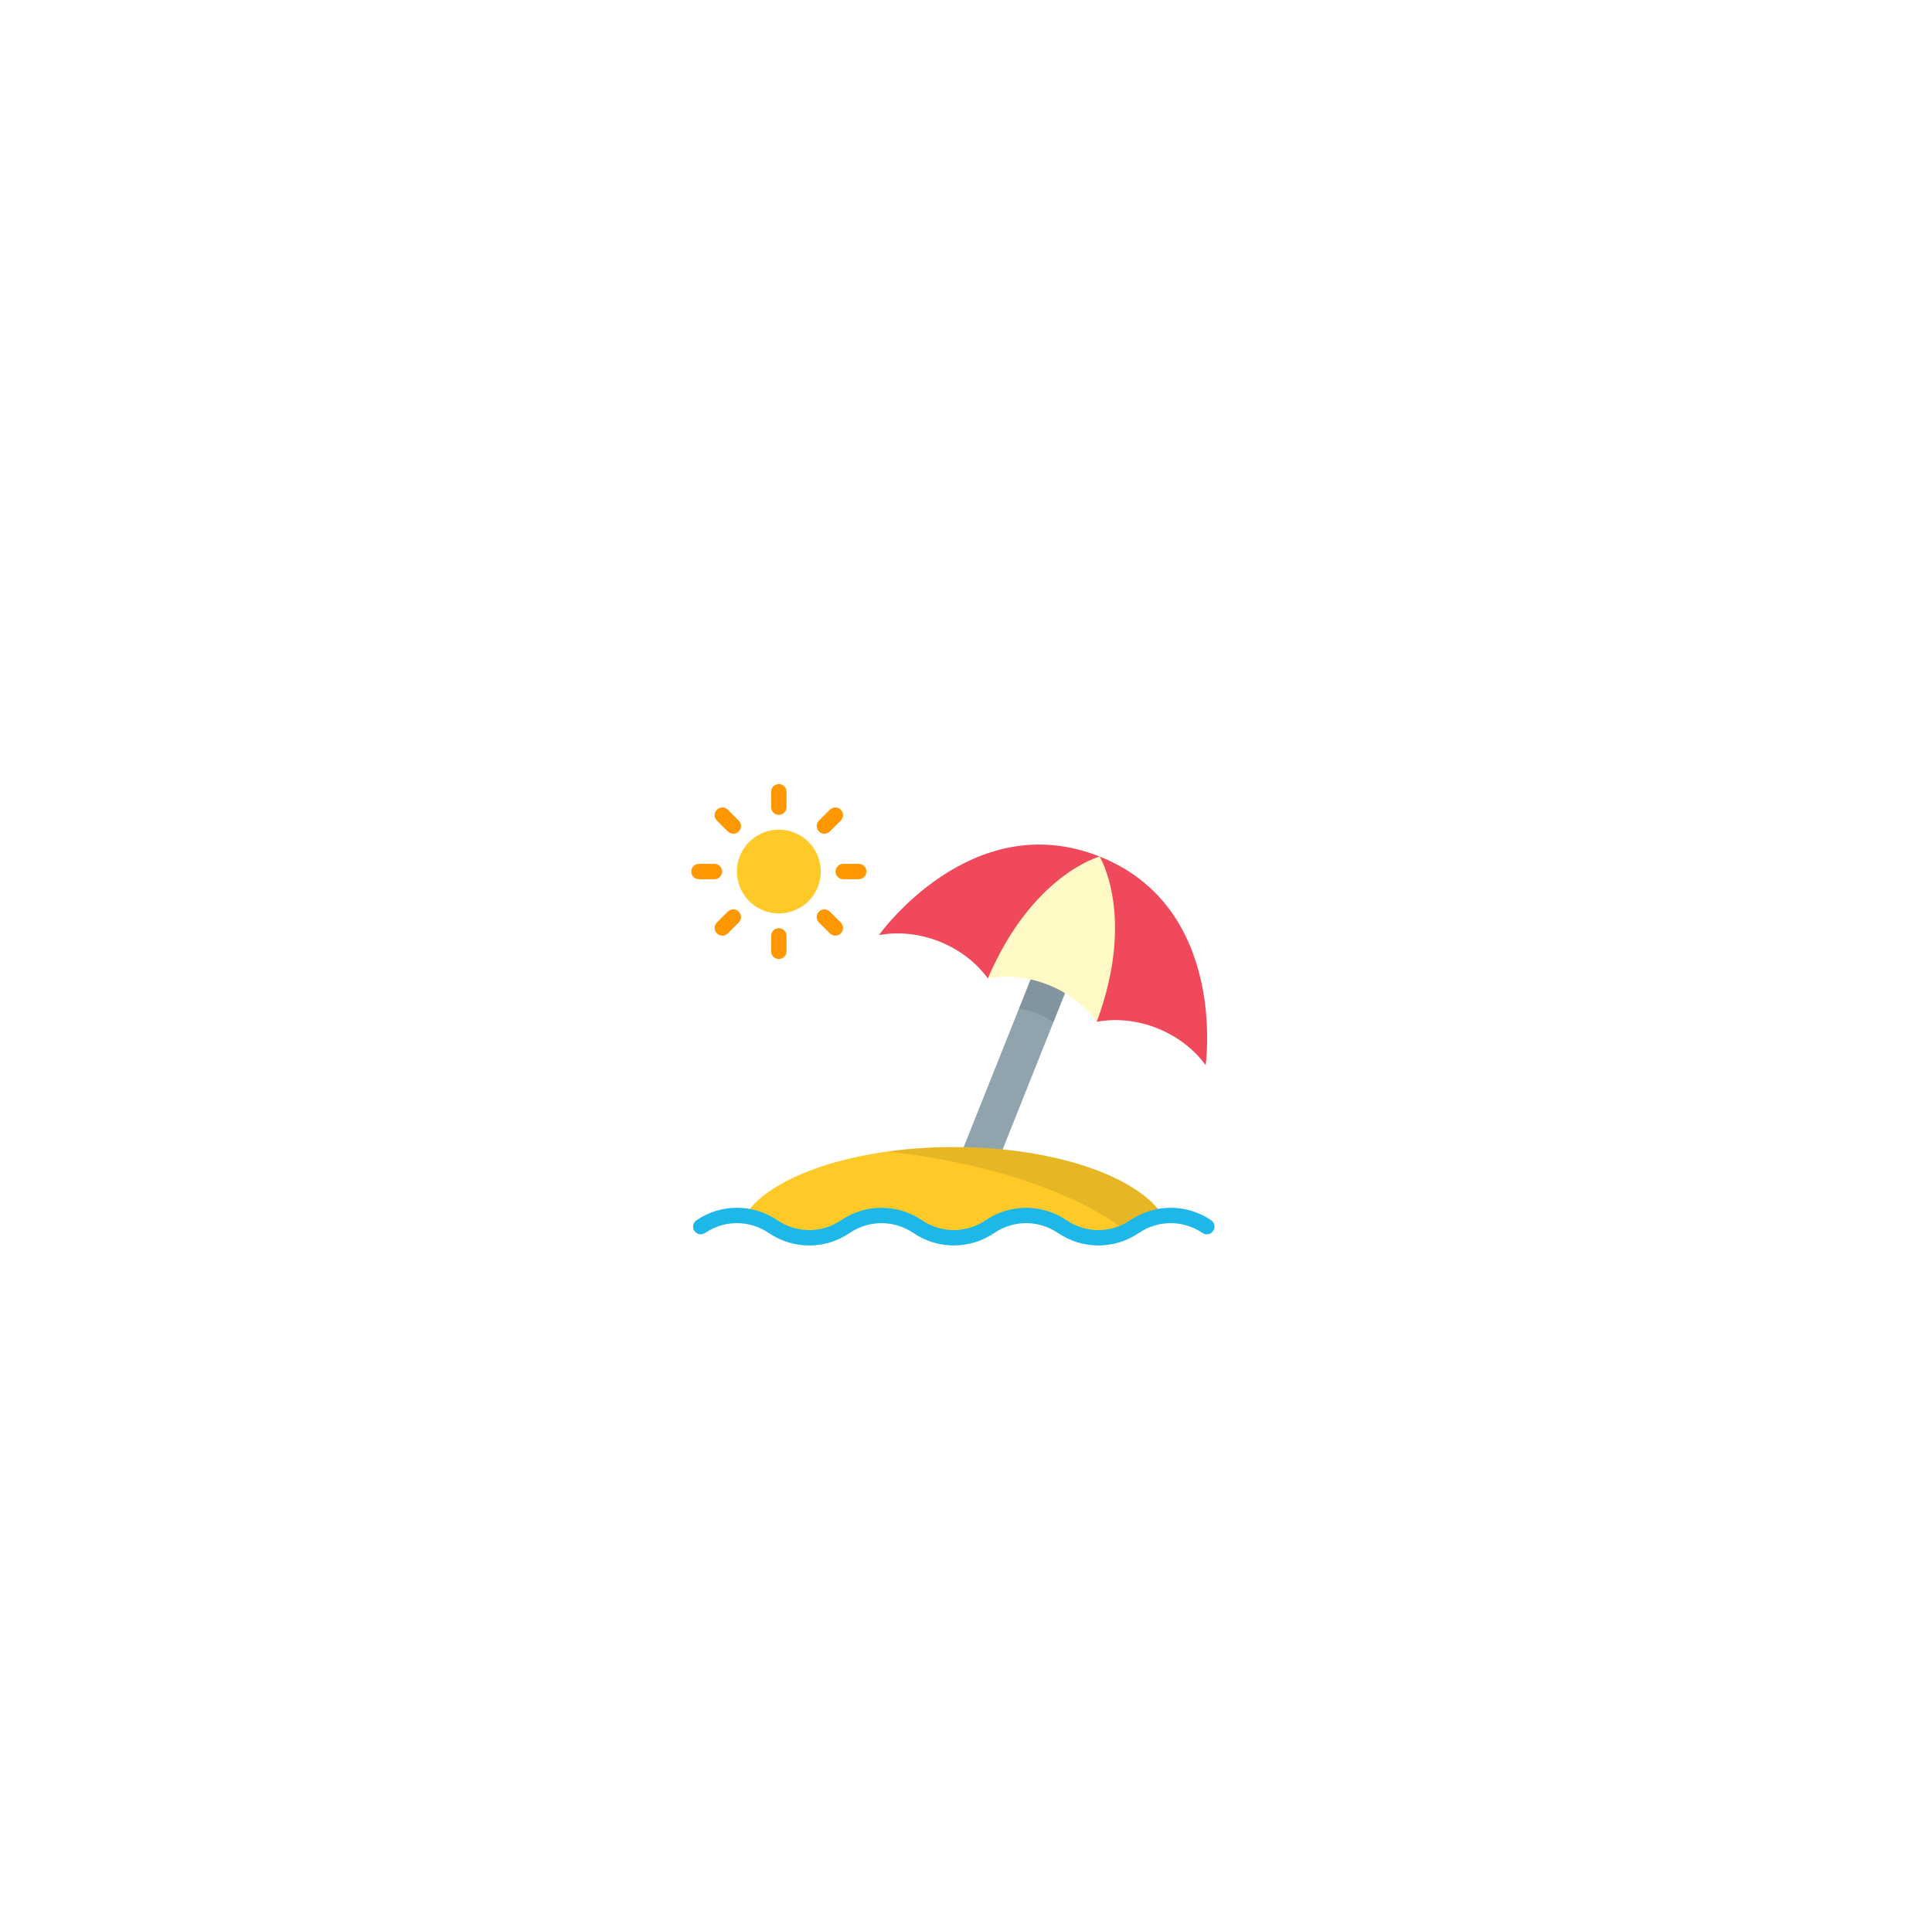 <?xml version="1.0" encoding="UTF-8"?>
<svg width="88.224px" height="87.225px" viewBox="0 0 88.224 87.225" version="1.1" xmlns="http://www.w3.org/2000/svg" xmlns:xlink="http://www.w3.org/1999/xlink">
    <!-- Generator: Sketch 52.6 (67491) - http://www.bohemiancoding.com/sketch -->
    <desc>Created with Sketch.</desc>
    <defs>
        <filter x="-82.9%" y="-83.0%" width="267.2%" height="267.5%" filterUnits="objectBoundingBox" id="filter-1">
            <feOffset dx="0" dy="4" in="SourceAlpha" result="shadowOffsetOuter1"></feOffset>
            <feGaussianBlur stdDeviation="6.5" in="shadowOffsetOuter1" result="shadowBlurOuter1"></feGaussianBlur>
            <feColorMatrix values="0 0 0 0 0   0 0 0 0 0   0 0 0 0 0  0 0 0 0.115 0" type="matrix" in="shadowBlurOuter1" result="shadowMatrixOuter1"></feColorMatrix>
            <feMerge>
                <feMergeNode in="shadowMatrixOuter1"></feMergeNode>
                <feMergeNode in="SourceGraphic"></feMergeNode>
            </feMerge>
        </filter>
    </defs>
    <g id="Page-1" stroke="none" stroke-width="1" fill="none" fill-rule="evenodd">
        <g id="icon/goals/holiday">
            <g filter="url(#filter-1)" transform="translate(23.352, 23.327)">
                <path d="M20.208,40.373 C9.048,40.373 0,31.336 0,20.187 C0,9.038 9.048,0 20.208,0 C31.369,0 40.416,9.038 40.416,20.187 C40.416,31.336 31.369,40.373 20.208,40.373 Z" id="Fill-1-Copy-2" fill="#FFFFFF" fill-rule="nonzero"></path>
                <g id="002-sun-umbrella" transform="translate(8.214, 8.438)" fill-rule="nonzero">
                    <path d="M11.912,17.95 L16.049,7.582 C16.222,7.148 16.714,6.936 17.148,7.109 C17.583,7.282 17.795,7.774 17.621,8.208 L13.671,18.11 L11.912,17.95 Z" id="Shape" fill="#90A4AE"></path>
                    <path d="M13.542,8.938 C13.544,8.933 13.546,8.929 13.548,8.924 C13.546,8.924 13.544,8.925 13.543,8.925 L13.542,8.938 Z" id="Shape" fill="#FFF9C5"></path>
                    <path d="M17.148,7.109 C16.714,6.936 16.222,7.148 16.049,7.582 L14.965,10.297 C15.241,10.341 15.516,10.416 15.786,10.524 C16.056,10.631 16.309,10.765 16.539,10.922 L17.621,8.208 C17.795,7.774 17.583,7.282 17.148,7.109 Z" id="Shape" fill="#000000" opacity="0.1"></path>
                    <path d="M18.646,3.355 L15.525,3.69 L13.542,5.997 L13.543,8.924 L13.544,8.923 C13.544,8.923 13.544,8.924 13.544,8.924 C14.409,8.763 15.373,8.848 16.307,9.219 C17.234,9.588 17.988,10.184 18.505,10.89 L18.514,10.906 L20.145,9.294 L20.327,5.269 L18.646,3.355 Z" id="Shape" fill="#FFF9C5"></path>
                    <path d="M21.544,19.774 C20.408,17.96 16.56,16.625 11.989,16.625 C7.418,16.625 3.571,17.96 2.434,19.773 L3.073,19.774 L4.458,20.661 L5.914,20.819 L6.94,20.227 L8.57,19.633 L9.444,19.87 L11.304,20.819 L12.531,20.621 L14.114,20.031 L15.261,19.673 L16.725,20.031 L17.913,20.819 L19.812,20.582 L21.544,19.774 Z" id="Shape" fill="#FFCA28"></path>
                    <path d="M19.945,20.52 L21.544,19.774 C20.408,17.96 16.56,16.625 11.989,16.625 C10.938,16.625 9.925,16.696 8.975,16.826 C13.691,17.367 17.635,18.721 19.945,20.52 Z" id="Shape" fill="#000000" opacity="0.1"></path>
                    <path d="M23.741,19.968 C22.618,19.208 21.168,19.208 20.045,19.968 C19.162,20.566 18.021,20.566 17.138,19.968 C16.016,19.208 14.565,19.208 13.442,19.968 C12.559,20.566 11.418,20.566 10.536,19.968 C9.413,19.208 7.962,19.208 6.84,19.968 C5.957,20.566 4.816,20.566 3.933,19.968 C2.81,19.208 1.36,19.208 0.237,19.968 C0.076,20.077 0.034,20.295 0.143,20.456 C0.252,20.616 0.471,20.658 0.631,20.549 C1.514,19.951 2.655,19.951 3.538,20.549 C4.661,21.31 6.112,21.31 7.234,20.549 C8.117,19.951 9.258,19.951 10.141,20.549 C11.264,21.31 12.714,21.31 13.837,20.549 C14.72,19.951 15.861,19.951 16.744,20.549 C17.305,20.93 17.948,21.12 18.592,21.12 C19.235,21.12 19.878,20.93 20.44,20.549 C21.323,19.951 22.464,19.951 23.346,20.549 C23.507,20.658 23.726,20.616 23.835,20.456 C23.944,20.296 23.902,20.077 23.741,19.968 Z" id="Shape" fill="#1EB8E8"></path>
                    <g id="Group" transform="translate(8.541, 2.797)" fill="#EF495B">
                        <path d="M5.002,6.126 C4.484,5.415 3.726,4.814 2.793,4.442 C1.86,4.07 0.895,3.986 0.029,4.147 C0.029,4.147 4.232,-1.781 10.106,0.558 C10.106,0.558 7.025,1.381 5.002,6.13 L5.002,6.126 Z" id="Shape"></path>
                        <path d="M9.976,8.107 C10.842,7.946 11.806,8.03 12.739,8.402 C13.672,8.774 14.43,9.375 14.948,10.087 C14.948,10.087 15.98,2.896 10.106,0.558 C10.106,0.558 11.775,3.272 9.974,8.109 L9.976,8.107 Z" id="Shape"></path>
                    </g>
                    <ellipse id="Oval" fill="#FFCA28" cx="3.999" cy="4.041" rx="1.915" ry="1.913"></ellipse>
                    <g id="Group" fill="#FF9800">
                        <path d="M3.999,1.454 C3.805,1.454 3.648,1.297 3.648,1.103 L3.648,0.397 C3.648,0.203 3.805,0.046 3.999,0.046 C4.194,0.046 4.351,0.203 4.351,0.397 L4.351,1.103 C4.351,1.297 4.194,1.454 3.999,1.454 Z" id="Shape"></path>
                        <path d="M6.079,2.315 C5.989,2.315 5.899,2.28 5.831,2.212 C5.693,2.075 5.693,1.853 5.831,1.715 L6.33,1.216 C6.468,1.079 6.69,1.079 6.827,1.216 C6.965,1.353 6.965,1.575 6.827,1.713 L6.328,2.212 C6.259,2.28 6.169,2.315 6.079,2.315 Z" id="Shape"></path>
                        <path d="M7.647,4.392 L6.94,4.392 C6.746,4.392 6.589,4.235 6.589,4.041 C6.589,3.847 6.746,3.69 6.94,3.69 L7.647,3.69 C7.842,3.69 7.999,3.847 7.999,4.041 C7.999,4.235 7.842,4.392 7.647,4.392 Z" id="Shape"></path>
                        <path d="M6.579,6.969 C6.489,6.969 6.399,6.935 6.33,6.866 L5.831,6.367 C5.693,6.23 5.693,6.007 5.831,5.87 C5.968,5.733 6.19,5.733 6.328,5.87 L6.827,6.37 C6.965,6.507 6.965,6.729 6.827,6.866 C6.759,6.935 6.669,6.969 6.579,6.969 Z" id="Shape"></path>
                        <path d="M3.999,8.036 C3.805,8.036 3.648,7.879 3.648,7.685 L3.648,6.979 C3.648,6.785 3.805,6.628 3.999,6.628 C4.194,6.628 4.351,6.785 4.351,6.979 L4.351,7.685 C4.351,7.879 4.194,8.036 3.999,8.036 Z" id="Shape"></path>
                        <path d="M1.42,6.969 C1.33,6.969 1.24,6.935 1.171,6.866 C1.034,6.729 1.034,6.507 1.171,6.37 L1.671,5.87 C1.809,5.733 2.031,5.733 2.168,5.87 C2.306,6.007 2.306,6.23 2.168,6.367 L1.668,6.866 C1.6,6.935 1.51,6.969 1.42,6.969 Z" id="Shape"></path>
                        <path d="M1.058,4.392 L0.351,4.392 C0.157,4.392 0,4.235 0,4.041 C0,3.847 0.157,3.69 0.351,3.69 L1.058,3.69 C1.252,3.69 1.41,3.847 1.41,4.041 C1.41,4.235 1.252,4.392 1.058,4.392 Z" id="Shape"></path>
                        <path d="M1.92,2.315 C1.83,2.315 1.74,2.28 1.671,2.212 L1.171,1.713 C1.034,1.575 1.034,1.353 1.171,1.216 C1.309,1.079 1.531,1.079 1.668,1.216 L2.168,1.715 C2.306,1.853 2.306,2.075 2.168,2.212 C2.1,2.28 2.01,2.315 1.92,2.315 Z" id="Shape"></path>
                    </g>
                </g>
            </g>
        </g>
    </g>
</svg>